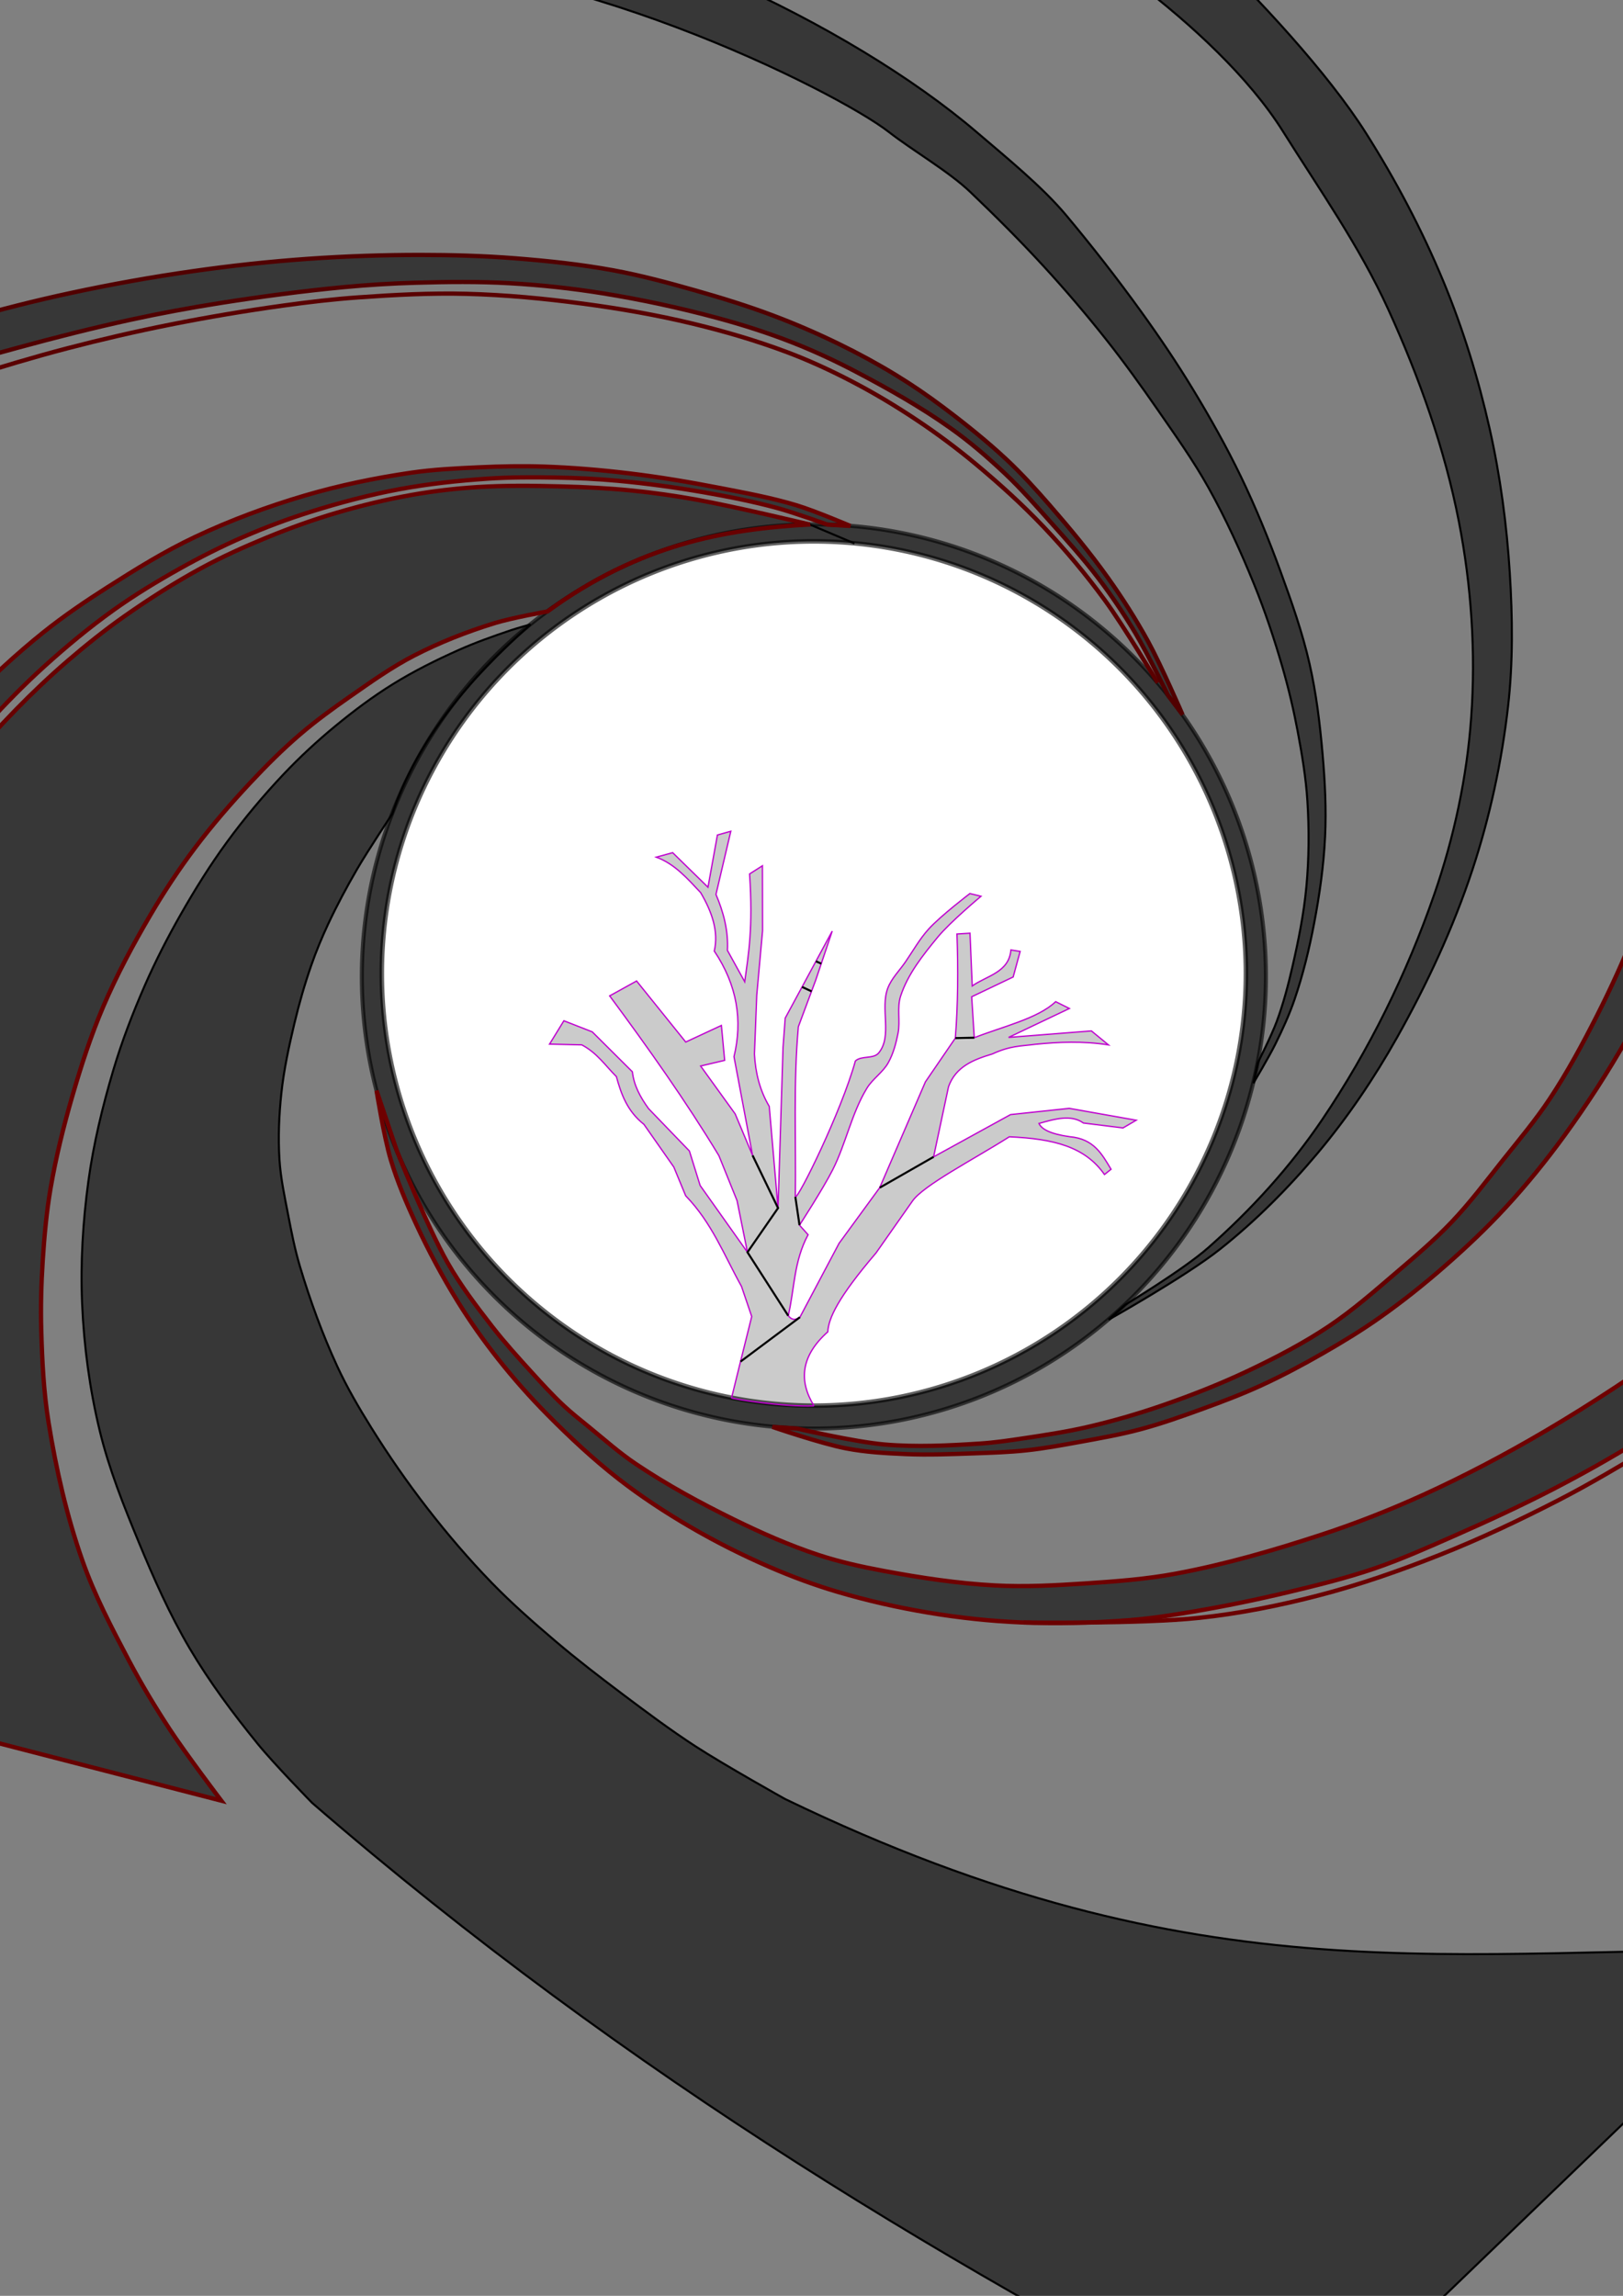 <?xml version="1.0" encoding="UTF-8" standalone="no"?>
<svg
   xmlns:dc="http://purl.org/dc/elements/1.1/"
   xmlns:cc="http://creativecommons.org/ns#"
   xmlns:rdf="http://www.w3.org/1999/02/22-rdf-syntax-ns#"
   xmlns:svg="http://www.w3.org/2000/svg"
   xmlns="http://www.w3.org/2000/svg"
   xmlns:sodipodi="http://sodipodi.sourceforge.net/DTD/sodipodi-0.dtd"
   xmlns:inkscape="http://www.inkscape.org/namespaces/inkscape"
   width="210mm"
   height="297mm"
   viewBox="0 0 210 297"
   version="1.1"
   id="svg2903"
   inkscape:version="1.0.1 (3bc2e813f5, 2020-09-07)"
   sodipodi:docname="noMrBerg.svg">
  <rect x="0" y="0" width="210" height="297" fill="#808080" stroke="none"/>
  <defs
     id="defs2897" />
  <sodipodi:namedview
     id="base"
     pagecolor="#ffffff"
     bordercolor="#666666"
     borderopacity="1.0"
     inkscape:pageopacity="0.0"
     inkscape:pageshadow="2"
     inkscape:zoom="1.4"
     inkscape:cx="132.13651"
     inkscape:cy="451.19161"
     inkscape:document-units="mm"
     inkscape:current-layer="layer8"
     inkscape:document-rotation="0"
     showgrid="false"
     inkscape:window-width="3838"
     inkscape:window-height="2138"
     inkscape:window-x="0"
     inkscape:window-y="20"
     inkscape:window-maximized="0"
     inkscape:object-paths="true"
     inkscape:snap-nodes="true"
     inkscape:snap-bbox="true"
     inkscape:snap-bbox-midpoints="true" />
  <g
     inkscape:groupmode="layer"
     id="layer8"
     inkscape:label="circles"
     style="display:inline"
     sodipodi:insensitive="true">
    <g
       id="g3084"
       transform="matrix(2.095,0,0,2.095,-113.84,-128.127)"
       style="display:inline">
      <path
         id="path3072"
         style="fill:#000000;fill-opacity:0.567;stroke:#000000;stroke-width:0.25;stroke-opacity:0.62"
         d="M 132.524,121.455 A 27.919,27.919 0 0 1 104.605,149.373 27.919,27.919 0 0 1 76.686,121.455 27.919,27.919 0 0 1 104.605,93.536 27.919,27.919 0 0 1 132.524,121.455 Z" />
      <path
         id="path3070"
         style="fill:#ffffff;fill-opacity:1;stroke:#000000;stroke-width:0.281;stroke-opacity:0.62"
         d="M 131.288,121.272 A 26.684,26.684 0 0 1 104.604,147.956 26.684,26.684 0 0 1 77.92,121.272 26.684,26.684 0 0 1 104.604,94.588 26.684,26.684 0 0 1 131.288,121.272 Z" />
    </g>
    <path
       style="fill:none;stroke:#000000;stroke-width:0.265px;stroke-linecap:butt;stroke-linejoin:miter;stroke-opacity:1"
       d="m 104.781,67.853 5.78,2.447"
       id="path2654" />
  </g>
  <g
     inkscape:groupmode="layer"
     id="layer11"
     inkscape:label="rifling"
     style="display:inline"
     sodipodi:insensitive="true">
    <path
       style="fill:none;stroke:#5c0000;stroke-width:0.554px;stroke-linecap:butt;stroke-linejoin:miter;stroke-opacity:1"
       d="m 233.3,17.209 c 0,0 0.215,14.335 0.17,21.503 -0.029,4.635 -0.046,9.273 -0.284,13.901 -0.195,3.803 -0.54,7.598 -0.939,11.385 -0.307,2.921 -0.714,5.83 -1.12,8.739 -0.486,3.485 -0.922,6.98 -1.576,10.438 -0.983,5.196 -2.127,10.368 -3.524,15.469 -0.879,3.21 -2,6.348 -3.052,9.505 -1.075,3.227 -1.933,6.543 -3.331,9.644 -1.611,3.574 -5.787,10.238 -5.787,10.238"
       id="path3092"
       sodipodi:nodetypes="caaaaaaaac" />
    <path
       id="path3094"
       style="fill:#000000;fill-opacity:0.567;stroke:#650000;stroke-width:0.554px;stroke-linecap:butt;stroke-linejoin:miter;stroke-opacity:1"
       d="m 99.944,184.593 c 0,0 6.298,2.16 9.557,2.784 2.534,0.485 5.127,0.625 7.704,0.733 2.927,0.123 5.861,0.004 8.789,-0.096 2.283,-0.078 4.57,-0.151 6.841,-0.394 2.234,-0.239 4.448,-0.643 6.658,-1.046 2.704,-0.493 5.419,-0.967 8.074,-1.676 2.707,-0.723 5.352,-1.667 7.985,-2.624 2.571,-0.935 5.135,-1.903 7.621,-3.044 2.753,-1.264 5.43,-2.694 8.058,-4.201 2.489,-1.428 4.946,-2.925 7.29,-4.58 2.899,-2.046 5.683,-4.263 8.356,-6.597 2.79,-2.436 5.49,-4.987 7.998,-7.712 2.713,-2.948 5.24,-6.073 7.596,-9.313 2.904,-3.993 5.59,-8.154 8.035,-12.444 2.213,-3.884 4.169,-7.917 5.983,-12.003 1.749,-3.94 3.334,-7.958 4.716,-12.041 1.485,-4.388 2.681,-8.871 3.833,-13.358 1.088,-4.241 2.1,-8.506 2.904,-12.81 0.877,-4.698 1.496,-9.441 2.092,-14.183 0.559,-4.451 1.085,-8.911 1.39,-13.387 0.27,-3.965 0.249,-7.945 0.388,-11.917 0.155,-4.425 0.402,-8.847 0.498,-13.273 0.104,-4.753 0.089,-14.263 0.089,-14.263 l -7.909,-0.092 c 0,0 -0.564,25.425 -1.062,38.131 -0.228,5.819 -0.306,11.653 -0.884,17.448 -0.64,6.41 -1.608,12.794 -2.855,19.114 -1.106,5.602 -2.515,11.147 -4.097,16.634 -1.143,3.966 -2.396,7.909 -3.894,11.755 -1.498,3.845 -3.215,7.607 -5.082,11.287 -1.85,3.646 -3.799,7.258 -6.054,10.668 -1.853,2.803 -4.027,5.381 -6.119,8.01 -2.162,2.717 -4.25,5.506 -6.646,8.019 -2.187,2.294 -4.611,4.353 -7.022,6.41 -2.859,2.441 -5.692,4.942 -8.817,7.032 -3.213,2.149 -6.656,3.953 -10.144,5.62 -3.676,1.756 -7.476,3.262 -11.326,4.596 -3.158,1.095 -6.375,2.032 -9.63,2.79 -2.812,0.655 -5.673,1.088 -8.53,1.513 -1.833,0.273 -3.671,0.544 -5.521,0.664 -4.108,0.266 -8.248,0.472 -12.349,0.122 -3.823,-0.327 -11.325,-2.066 -11.325,-2.066 z"
       sodipodi:nodetypes="cscssssssssssssssssscccccssssssssssssssssscc" />
    <path
       id="path3098"
       style="fill:#000000;fill-opacity:0.567;stroke:#6f0000;stroke-width:0.554px;stroke-linecap:butt;stroke-linejoin:miter;stroke-opacity:1"
       d="m 48.721,141.087 c 0,0 0.966,6.001 1.83,8.906 0.86,2.889 2.049,5.679 3.318,8.413 1.585,3.418 3.371,6.751 5.35,9.957 1.6,2.593 3.369,5.087 5.259,7.477 1.99,2.517 4.127,4.924 6.386,7.203 2.903,2.929 5.932,5.755 9.185,8.291 2.911,2.27 6.015,4.299 9.202,6.162 3.339,1.952 6.809,3.693 10.357,5.232 2.834,1.229 5.741,2.307 8.703,3.185 3.868,1.146 7.818,2.041 11.797,2.705 3.97,0.662 7.987,1.097 12.009,1.267 4.673,0.197 9.366,0.07 14.029,-0.291 2.768,-0.214 5.518,-0.647 8.255,-1.111 4.129,-0.699 8.235,-1.543 12.308,-2.516 3.708,-0.886 7.422,-1.796 11.032,-3.022 3.541,-1.203 6.964,-2.737 10.388,-4.243 4.327,-1.903 8.624,-3.885 12.824,-6.054 3.671,-1.897 7.279,-3.923 10.804,-6.08 5.742,-3.513 11.37,-7.223 16.83,-11.159 5.427,-3.913 15.81,-12.366 15.81,-12.366 l 0.044,-12.763 c 0,0 -8.519,8.428 -13.045,12.348 -4.374,3.788 -8.921,7.384 -13.612,10.771 -5.796,4.185 -11.76,8.153 -17.923,11.775 -5.105,3 -10.356,5.773 -15.746,8.226 -4.28,1.948 -8.671,3.671 -13.139,5.137 -6.164,2.023 -12.424,3.839 -18.8,5.031 -3.87,0.723 -7.814,1.017 -11.742,1.274 -3.884,0.254 -7.787,0.47 -11.674,0.261 -4.849,-0.261 -9.672,-0.993 -14.445,-1.886 -2.839,-0.531 -5.674,-1.155 -8.417,-2.06 -3.759,-1.24 -7.396,-2.851 -10.949,-4.594 -4.356,-2.137 -8.641,-4.465 -12.669,-7.17 -2.133,-1.433 -4.062,-3.15 -6.053,-4.774 -1.119,-0.913 -2.259,-1.807 -3.313,-2.795 -1.454,-1.363 -2.8,-2.839 -4.142,-4.313 -1.754,-1.927 -3.508,-3.862 -5.107,-5.92 -2.06,-2.651 -4.103,-5.343 -5.763,-8.261 -2.622,-4.607 -6.565,-14.484 -6.565,-14.484 z"
       sodipodi:nodetypes="csssssssssssssssssssccssssssssssssssssscc" />
    <path
       style="fill:none;stroke:#6b0000;stroke-width:0.554px;stroke-linecap:butt;stroke-linejoin:miter;stroke-opacity:1"
       d="m 244.468,165.136 c 0,0 -6.642,5.699 -10.11,8.365 -3.452,2.654 -7.004,5.182 -10.635,7.586 -3.126,2.069 -6.361,3.971 -9.588,5.878 -4.146,2.449 -8.272,4.946 -12.556,7.145 -5.018,2.575 -10.127,4.995 -15.371,7.07 -5.093,2.016 -10.283,3.833 -15.585,5.21 -5.085,1.321 -10.266,2.352 -15.49,2.908 -7.522,0.8 -22.686,0.599 -22.686,0.599"
       id="path3100"
       sodipodi:nodetypes="caaaaaaac" />
    <path
       id="path3108"
       style="fill:#000000;fill-opacity:0.567;stroke:#680000;stroke-width:0.554px;stroke-linecap:butt;stroke-linejoin:miter;stroke-opacity:1"
       d="m 104.781,67.853 c 0,0 -9.787,-2.341 -14.737,-3.23 -2.737,-0.491 -5.494,-0.886 -8.261,-1.161 -3.065,-0.304 -6.145,-0.459 -9.224,-0.536 -3.593,-0.09 -7.195,-0.139 -10.782,0.088 -2.866,0.182 -5.727,0.516 -8.554,1.02 -3.282,0.585 -6.531,1.374 -9.728,2.319 -3.038,0.898 -6.024,1.977 -8.955,3.179 -2.905,1.191 -5.777,2.484 -8.535,3.985 -3.429,1.865 -6.73,3.971 -9.923,6.217 -2.551,1.795 -4.992,3.749 -7.356,5.784 -2.296,1.977 -4.497,4.067 -6.617,6.232 -2.25,2.298 -4.412,4.687 -6.467,7.162 -1.93,2.326 -3.762,4.736 -5.494,7.213 -1.697,2.426 -3.246,4.954 -4.79,7.48 -1.293,2.116 -2.552,4.254 -3.746,6.427 -1.939,3.53 -3.793,7.108 -5.546,10.735 -1.787,3.697 -3.535,7.419 -5.063,11.23 -1.635,4.076 -3.023,8.249 -4.385,12.424 -1.012,3.103 -1.932,6.235 -2.812,9.378 -1.059,3.784 -2.046,7.588 -2.967,11.408 -0.758,3.146 -1.463,6.306 -2.105,9.477 -0.975,4.815 -1.952,9.635 -2.65,14.498 -0.697,4.857 -1.534,14.641 -1.534,14.641 l 74.084,19.126 c 0,0 -4.572,-6.028 -6.646,-9.188 -1.92,-2.924 -3.725,-5.931 -5.358,-9.025 -2.203,-4.176 -4.407,-8.389 -5.97,-12.843 -2.034,-5.795 -3.405,-11.833 -4.381,-17.897 -0.629,-3.908 -0.824,-7.881 -0.939,-11.838 -0.088,-3.031 -0.006,-6.069 0.19,-9.095 0.204,-3.146 0.489,-6.295 1.024,-9.402 0.69,-4.012 1.675,-7.974 2.81,-11.883 1.14,-3.927 2.4,-7.834 4.008,-11.593 1.741,-4.069 3.838,-7.987 6.079,-11.803 1.762,-3 3.683,-5.915 5.776,-8.695 2.23,-2.963 4.669,-5.77 7.202,-8.478 2.014,-2.153 4.108,-4.242 6.344,-6.163 2.075,-1.783 4.296,-3.396 6.541,-4.959 2.687,-1.872 5.369,-3.786 8.28,-5.285 3.31,-1.705 6.804,-3.074 10.361,-4.176 2.246,-0.696 6.886,-1.526 6.886,-1.526 11.867,-8.673 22.982,-10.656 33.94,-11.246 z"
       sodipodi:nodetypes="cssssssssssssssssssssssccssssscsssssssssscc" />
    <path
       id="path3112"
       style="fill:#000000;fill-opacity:0.567;stroke:#690000;stroke-width:0.554px;stroke-linecap:butt;stroke-linejoin:miter;stroke-opacity:1"
       d="m -46.947,213.573 c 0,0 1.718,-15.437 3.043,-23.084 1.247,-7.201 2.837,-14.345 4.614,-21.434 1.192,-4.759 2.586,-9.467 4.053,-14.148 1.397,-4.457 2.832,-8.909 4.519,-13.265 1.496,-3.86 3.186,-7.645 4.961,-11.385 1.619,-3.412 3.32,-6.79 5.186,-10.074 2.143,-3.77 4.504,-7.415 6.892,-11.035 1.595,-2.418 3.203,-4.832 4.963,-7.132 2.186,-2.856 4.512,-5.608 6.94,-8.262 2.409,-2.633 4.908,-5.193 7.555,-7.587 2.848,-2.575 5.813,-5.034 8.936,-7.266 2.741,-1.959 5.633,-3.708 8.573,-5.354 2.66,-1.489 5.389,-2.867 8.185,-4.082 2.851,-1.239 5.77,-2.334 8.737,-3.262 3.758,-1.175 7.577,-2.19 11.447,-2.911 3.76,-0.7 7.576,-1.106 11.392,-1.366 2.945,-0.2 5.903,-0.198 8.854,-0.146 2.694,0.048 5.39,0.17 8.073,0.419 3.684,0.342 7.355,0.843 11.001,1.475 3.213,0.557 6.421,1.188 9.569,2.041 2.216,0.6 6.539,2.16 6.539,2.16 l 2.942,0.163 c 0,0 -4.562,-1.942 -6.93,-2.66 -3.245,-0.984 -6.592,-1.601 -9.921,-2.246 -3.895,-0.754 -7.812,-1.42 -11.752,-1.893 -3.655,-0.439 -7.329,-0.75 -11.008,-0.876 -2.815,-0.097 -5.636,-0.037 -8.449,0.091 -2.962,0.135 -5.933,0.28 -8.866,0.712 -4.599,0.676 -9.174,1.62 -13.633,2.932 -4.872,1.434 -9.663,3.21 -14.256,5.378 -3.919,1.85 -7.619,4.147 -11.275,6.475 -2.859,1.821 -5.674,3.729 -8.32,5.847 -3.437,2.752 -6.664,5.767 -9.773,8.884 -3.244,3.253 -6.373,6.636 -9.243,10.223 -2.653,3.316 -5.039,6.843 -7.345,10.409 -3.06,4.734 -6.002,9.558 -8.598,14.561 -3.767,7.261 -7.193,14.719 -10.089,22.369 -3.42,9.034 -6.163,18.329 -8.567,27.685 -2.312,8.996 -5.615,27.294 -5.615,27.294 z"
       sodipodi:nodetypes="cssssssssssssssssssssccsssssssssssssssscc" />
    <path
       style="fill:none;stroke:#5a0000;stroke-width:0.554px;stroke-linecap:butt;stroke-linejoin:miter;stroke-opacity:1"
       d="m -54.404,70.211 c 0,0 4.906,-2.841 7.436,-4.119 3.87,-1.954 7.861,-3.659 11.825,-5.414 3.326,-1.472 6.667,-2.911 10.033,-4.289 2.956,-1.21 5.923,-2.398 8.924,-3.493 3.94,-1.438 7.918,-2.775 11.918,-4.038 4.295,-1.355 8.609,-2.657 12.967,-3.795 4.422,-1.155 8.879,-2.183 13.361,-3.076 4.852,-0.966 9.736,-1.786 14.637,-2.464 3.223,-0.446 6.457,-0.827 9.703,-1.056 4.641,-0.328 9.3,-0.576 13.951,-0.456 5.05,0.13 10.093,0.609 15.101,1.275 4.77,0.634 9.525,1.458 14.203,2.587 4.095,0.988 8.154,2.174 12.099,3.652 2.908,1.09 5.737,2.397 8.491,3.832 2.909,1.516 5.73,3.211 8.457,5.034 2.618,1.75 5.149,3.639 7.568,5.654 3.071,2.558 6.043,5.253 8.795,8.151 2.823,2.973 5.461,6.134 7.885,9.44 2.503,3.415 6.845,10.699 6.845,10.699"
       id="path3114"
       sodipodi:nodetypes="caaaaaaaaaaaaaaaaaac" />
    <path
       id="path3118"
       style="fill:#000000;fill-opacity:0.567;stroke:#510000;stroke-width:0.554px;stroke-linecap:butt;stroke-linejoin:miter;stroke-opacity:1"
       d="m -54.283,67.133 c 0,0 8.158,-4.16 12.325,-6.054 4.018,-1.826 8.126,-3.448 12.213,-5.115 4.811,-1.962 9.579,-4.048 14.488,-5.749 5.767,-1.999 11.661,-3.622 17.55,-5.228 4.852,-1.323 9.729,-2.563 14.643,-3.629 3.831,-0.831 7.688,-1.547 11.56,-2.156 5.304,-0.835 10.631,-1.547 15.977,-2.054 3.124,-0.296 6.26,-0.488 9.397,-0.575 4.015,-0.112 8.039,-0.162 12.049,0.066 4.037,0.229 8.068,0.661 12.059,1.304 4.978,0.802 9.92,1.865 14.789,3.177 3.26,0.878 6.487,1.907 9.632,3.136 2.862,1.119 5.658,2.416 8.378,3.846 4.193,2.205 8.34,4.543 12.206,7.281 2.484,1.76 4.8,3.759 7.016,5.846 2.077,1.957 3.962,4.11 5.864,6.237 2.162,2.417 4.343,4.826 6.304,7.409 1.701,2.241 3.278,4.582 4.721,6.997 1.565,2.62 4.257,8.105 4.257,8.105 l 1.865,2.481 c 0,0 -2.778,-6.402 -4.453,-9.458 -1.564,-2.853 -3.318,-5.606 -5.207,-8.255 -2.33,-3.268 -4.9,-6.364 -7.536,-9.39 -1.775,-2.038 -3.592,-4.049 -5.565,-5.894 -2.615,-2.445 -5.422,-4.684 -8.285,-6.831 -1.932,-1.449 -3.93,-2.816 -5.99,-4.076 -2.387,-1.46 -4.851,-2.799 -7.366,-4.026 -2.813,-1.373 -5.69,-2.621 -8.619,-3.723 C 96.735,39.579 93.409,38.549 90.065,37.6 86.529,36.596 82.971,35.633 79.355,34.97 75.164,34.202 70.916,33.752 66.669,33.417 62.607,33.096 58.529,32.982 54.455,32.98 c -4.888,-0.003 -9.779,0.162 -14.654,0.507 -4.966,0.352 -9.922,0.888 -14.851,1.593 -5.338,0.763 -10.653,1.713 -15.925,2.851 -4.579,0.988 -9.125,2.138 -13.623,3.446 -4.495,1.307 -8.917,2.854 -13.338,4.394 -6.153,2.144 -12.309,4.294 -18.346,6.746 -6.203,2.519 -18.345,8.173 -18.345,8.173 z"
       sodipodi:nodetypes="cssssssssssssssssssccssssssssssscsssssscc" />
    <path
       id="path2641"
       style="fill:#000000;fill-opacity:0.567;stroke:#000000;stroke-width:0.265px;stroke-linecap:butt;stroke-linejoin:miter;stroke-opacity:1"
       d="m 33.29,225.527 c -3.168,-3.905 -6.196,-7.957 -8.75,-12.288 -2.593,-4.397 -4.668,-9.093 -6.618,-13.81 -1.933,-4.68 -3.828,-9.415 -5.018,-14.336 -1.296,-5.358 -2.035,-10.873 -2.276,-16.381 -0.232,-5.309 0.091,-10.657 0.81,-15.922 0.664,-4.854 1.827,-9.643 3.22,-14.34 1.107,-3.73 2.509,-7.375 4.068,-10.939 1.381,-3.159 2.959,-6.234 4.667,-9.229 1.827,-3.204 3.778,-6.348 5.956,-9.324 2.255,-3.081 4.713,-6.023 7.338,-8.795 2.095,-2.212 4.338,-4.289 6.689,-6.227 2.382,-1.963 4.861,-3.826 7.486,-5.449 2.697,-1.668 5.549,-3.088 8.445,-4.382 2.225,-0.994 4.529,-1.81 6.839,-2.588 0.826,-0.278 2.507,-0.741 2.507,-0.741 -7.929,7.074 -14.625,14.84 -17.902,24.522 0,0 -3.138,4.712 -4.558,7.159 -1.352,2.33 -2.626,4.71 -3.765,7.152 -0.801,1.718 -1.528,3.474 -2.152,5.264 -0.861,2.473 -1.583,4.998 -2.189,7.545 -0.706,2.97 -1.358,5.967 -1.682,9.002 -0.305,2.852 -0.427,5.74 -0.245,8.603 0.152,2.39 0.662,4.745 1.115,7.096 0.435,2.26 0.879,4.527 1.539,6.732 1.315,4.388 2.891,8.713 4.808,12.873 1.27,2.756 2.811,5.386 4.415,7.962 2.239,3.594 4.657,7.084 7.254,10.429 2.606,3.356 5.374,6.597 8.335,9.645 2.579,2.655 5.369,5.103 8.188,7.502 2.801,2.384 5.719,4.629 8.658,6.84 3.118,2.345 6.246,4.685 9.517,6.811 3.759,2.443 11.592,6.818 11.592,6.818 54.328,26.22 86.375,19.02 131.751,19.534 l -66.298,63.853 C 124.099,293.98 81.554,268.865 40.393,233.238 c 0,0 -4.902,-4.997 -7.103,-7.711 z"
       sodipodi:nodetypes="sssssssssssssssccsssssssssssssssccccs" />
    <path
       id="path2645"
       style="fill:#000000;fill-opacity:0.567;stroke:#000000;stroke-width:0.265px;stroke-linecap:butt;stroke-linejoin:miter;stroke-opacity:1"
       d="m 137.951,27.847 c 3.381,4.041 6.627,8.202 9.708,12.476 2.356,3.267 4.615,6.609 6.704,10.053 2.231,3.678 4.347,7.436 6.214,11.311 1.907,3.958 3.573,8.035 5.081,12.161 1.44,3.939 2.846,7.912 3.778,12 0.879,3.854 1.353,7.799 1.696,11.737 0.308,3.538 0.491,7.101 0.321,10.648 -0.18,3.766 -0.711,7.519 -1.419,11.223 -0.635,3.324 -1.436,6.63 -2.53,9.832 -0.679,1.988 -1.56,3.907 -2.491,5.791 -0.855,1.729 -2.835,5.046 -2.835,5.046 l 0.58,-2.663 c 0,0 1.761,-3.484 2.437,-5.31 0.848,-2.288 1.472,-4.659 2.019,-7.037 0.792,-3.444 1.497,-6.925 1.822,-10.443 0.339,-3.662 0.362,-7.363 0.129,-11.034 -0.194,-3.047 -0.702,-6.071 -1.267,-9.072 -0.526,-2.79 -1.183,-5.559 -1.972,-8.287 -1.041,-3.6 -2.229,-7.164 -3.638,-10.637 -1.746,-4.304 -3.684,-8.546 -5.95,-12.601 -1.945,-3.48 -4.269,-6.737 -6.538,-10.016 -2.132,-3.08 -4.32,-6.127 -6.645,-9.064 -2.593,-3.276 -5.31,-6.457 -8.136,-9.534 -3.034,-3.304 -6.214,-6.476 -9.458,-9.574 -2.835,-2.708 -7.468,-5.372 -10.56,-7.783 C 108.191,11.76 71.903,-6.405 45.171,-4.805 l 9.31,-8.571 c 24.352,1.543 55.62,16.541 71.927,30.497 3.683,3.152 8.433,7.007 11.543,10.725 z"
       sodipodi:nodetypes="sssssscssssccsssssssssssssccss" />
    <path
       id="path2648"
       style="fill:#000000;fill-opacity:0.567;stroke:#000000;stroke-width:0.265px;stroke-linecap:butt;stroke-linejoin:miter;stroke-opacity:1"
       d="m 186.764,36.409 c 2.541,6.13 4.509,12.518 5.968,18.992 1.387,6.155 2.225,12.45 2.621,18.747 0.361,5.746 0.426,11.551 -0.229,17.271 -0.819,7.147 -2.349,14.254 -4.603,21.086 -2.486,7.535 -5.87,14.794 -9.757,21.711 -2.96,5.266 -6.377,10.311 -10.257,14.941 -3.798,4.531 -8.011,8.765 -12.642,12.44 -4.457,3.537 -14.425,9.127 -14.425,9.127 l 2.121,-1.913 c 0,0 7.52,-4.53 10.793,-7.418 5.536,-4.884 10.587,-10.43 14.721,-16.546 6.078,-8.991 10.949,-18.895 14.504,-29.149 2.554,-7.367 4.222,-15.121 4.779,-22.898 0.604,-8.422 0.025,-16.993 -1.586,-25.282 -1.846,-9.498 -5.152,-18.739 -9.167,-27.543 C 175.903,31.861 170.716,24.507 165.974,16.954 157.25,3.06 136.128,-10.618 129.743,-13.003 l 9.56,-7.082 c 1.805,-1.376 27.69,21.934 37.403,37.244 3.878,6.113 7.285,12.562 10.057,19.25 z"
       sodipodi:nodetypes="ssssssssccsssscssccss" />
  </g>
  <g
     inkscape:groupmode="layer"
     id="layer7"
     inkscape:label="tree"
     style="display:inline"
     sodipodi:insensitive="true">
    <path
       style="display:inline;fill:#000000;fill-opacity:0.205;stroke:#bf00cf;stroke-width:0.168px;stroke-linecap:butt;stroke-linejoin:miter;stroke-opacity:1"
       d="m 105.326,181.872 c -2.024,-3.271 -1.682,-6.485 1.781,-9.578 0.092,-1.741 1.294,-4.41 6.246,-10.21 l 4.713,-6.713 c 1.45,-2.06 7.919,-5.383 12.529,-8.308 5.773,0.261 9.793,1.28 12.315,4.881 l 0.849,-0.681 c -1.16,-1.926 -2.209,-3.944 -5.347,-4.211 -2.58,-0.368 -3.63,-0.984 -3.981,-1.713 2.085,-0.596 4.169,-1.192 5.752,-0.057 l 5.124,0.636 1.708,-0.999 -8.665,-1.536 -7.596,0.808 -9.956,5.469 1.931,-9.077 c 0.931,-2.594 3.221,-3.502 5.656,-4.23 2.393,-1.095 3.678,-1.001 5.55,-1.254 3.043,-0.301 6.149,-0.447 9.487,0.074 l -2.204,-1.808 -10.715,0.842 7.864,-3.742 -1.773,-0.884 c -2.304,2.197 -6.945,3.247 -10.531,4.663 l -0.337,-5.294 5.368,-2.56 0.904,-3.309 -1.196,-0.189 c -0.229,2.913 -3.175,3.351 -5.005,4.657 l -0.29,-6.826 -1.686,0.105 c 0.161,4.556 0.137,9.059 -0.21,13.469 l -3.873,5.66 -5.914,13.69 -5.259,7.199 -5.064,9.555 c -0.794,0.526 -1.166,0.195 -1.512,-0.189 0.826,-3.494 0.697,-6.988 2.569,-10.482 l -1.11,-1.235 c 0,0 3.033,-4.673 4.289,-7.154 1.725,-3.407 2.444,-7.305 4.433,-10.565 0.744,-1.22 2.059,-2.036 2.756,-3.284 0.655,-1.173 1.011,-2.507 1.271,-3.826 0.311,-1.576 -0.165,-3.28 0.334,-4.806 0.93,-2.848 2.885,-5.293 4.787,-7.608 1.634,-1.989 5.613,-5.305 5.613,-5.305 l -1.437,-0.352 c 0,0 -3.758,2.855 -5.336,4.591 -1.174,1.292 -2.03,2.841 -3.021,4.279 -0.768,1.114 -1.782,2.104 -2.265,3.368 -1.008,2.633 0.619,6.2 -1.174,8.377 -0.677,0.822 -2.236,0.32 -3.019,1.041 -1.815,6.539 -7.389,17.842 -7.77,17.579 0.098,-7.33 -0.275,-14.594 0.389,-22.005 l 2.256,-6.056 2.128,-6.316 -6.084,11.26 -0.281,3.789 -0.645,20.779 -1.14,-13.155 c -1.244,-2.103 -1.788,-4.383 -1.914,-6.768 l 0.3,-7.634 0.751,-8.329 -0.017,-8.395 -1.662,1.06 c 0.467,7.051 -0.138,10.299 -0.629,13.948 l -2.24,-4.062 c 0.129,-2.553 -0.504,-4.934 -1.483,-7.237 l 1.921,-8.171 -1.732,0.485 -1.221,6.756 -4.568,-4.471 -2.123,0.58 c 2.346,0.843 4.019,2.754 5.741,4.586 1.485,2.521 2.343,5.041 1.766,7.562 2.982,4.435 3.678,8.999 2.55,13.665 l 2.402,12.762 -2.25,-5.363 -4.468,-6.193 3.109,-0.731 -0.422,-4.518 -4.614,2.147 -6.359,-7.897 -3.484,1.925 c 5.031,6.8 9.886,13.65 14.136,20.676 l 2.344,5.805 1.349,6.684 -6.122,-8.635 -1.393,-4.467 -5.278,-5.474 c -1.064,-1.468 -1.908,-3.008 -2.095,-4.767 l -5.19,-5.166 -3.675,-1.437 -1.855,3.022 4.172,0.097 c 1.993,1.053 3.056,2.694 4.477,4.108 0.618,2.261 1.398,4.464 3.561,6.173 l 3.871,5.528 1.532,3.71 c 3.397,3.516 4.955,7.647 7.226,11.734 l 1.321,3.889 c -0.845,3.34 -2.61,10.531 -2.61,10.531 0.117,0.112 6.719,1.19 10.67,1.028 z"
       id="path3202"
       sodipodi:nodetypes="cccccccccccccccccccccccccccccccccccccccaaaaaaccaaaacccccccccccccccccccccccccccccccccccccccccccccccccccc" />
    <path
       style="fill:none;stroke:#000000;stroke-width:0.265px;stroke-linecap:butt;stroke-linejoin:miter;stroke-opacity:1"
       d="m 103.502,170.402 -7.688,5.744"
       id="path2617" />
    <path
       style="fill:none;stroke:#000000;stroke-width:0.265px;stroke-linecap:butt;stroke-linejoin:miter;stroke-opacity:1"
       d="m 120.8,149.658 -6.975,3.989"
       id="path2619" />
    <path
       style="fill:none;stroke:#000000;stroke-width:0.265px;stroke-linecap:butt;stroke-linejoin:miter;stroke-opacity:1"
       d="m 126.064,134.243 -2.452,0.054"
       id="path2621" />
    <path
       style="fill:none;stroke:#000000;stroke-width:0.265px;stroke-linecap:butt;stroke-linejoin:miter;stroke-opacity:1"
       d="m 102.909,154.831 0.54,3.666"
       id="path2625" />
    <path
       style="fill:none;stroke:#000000;stroke-width:0.265px;stroke-linecap:butt;stroke-linejoin:miter;stroke-opacity:1"
       d="m 97.374,149.464 3.297,6.818 -3.956,5.717 5.275,8.214"
       id="path2629" />
    <path
       style="fill:none;stroke:#000000;stroke-width:0.265px;stroke-linecap:butt;stroke-linejoin:miter;stroke-opacity:1"
       d="m 103.779,127.676 1.236,0.573"
       id="path2631" />
    <path
       style="fill:none;stroke:#000000;stroke-width:0.265px;stroke-linecap:butt;stroke-linejoin:miter;stroke-opacity:1"
       d="m 105.572,124.359 0.702,0.305"
       id="path2633" />
  </g>
</svg>
